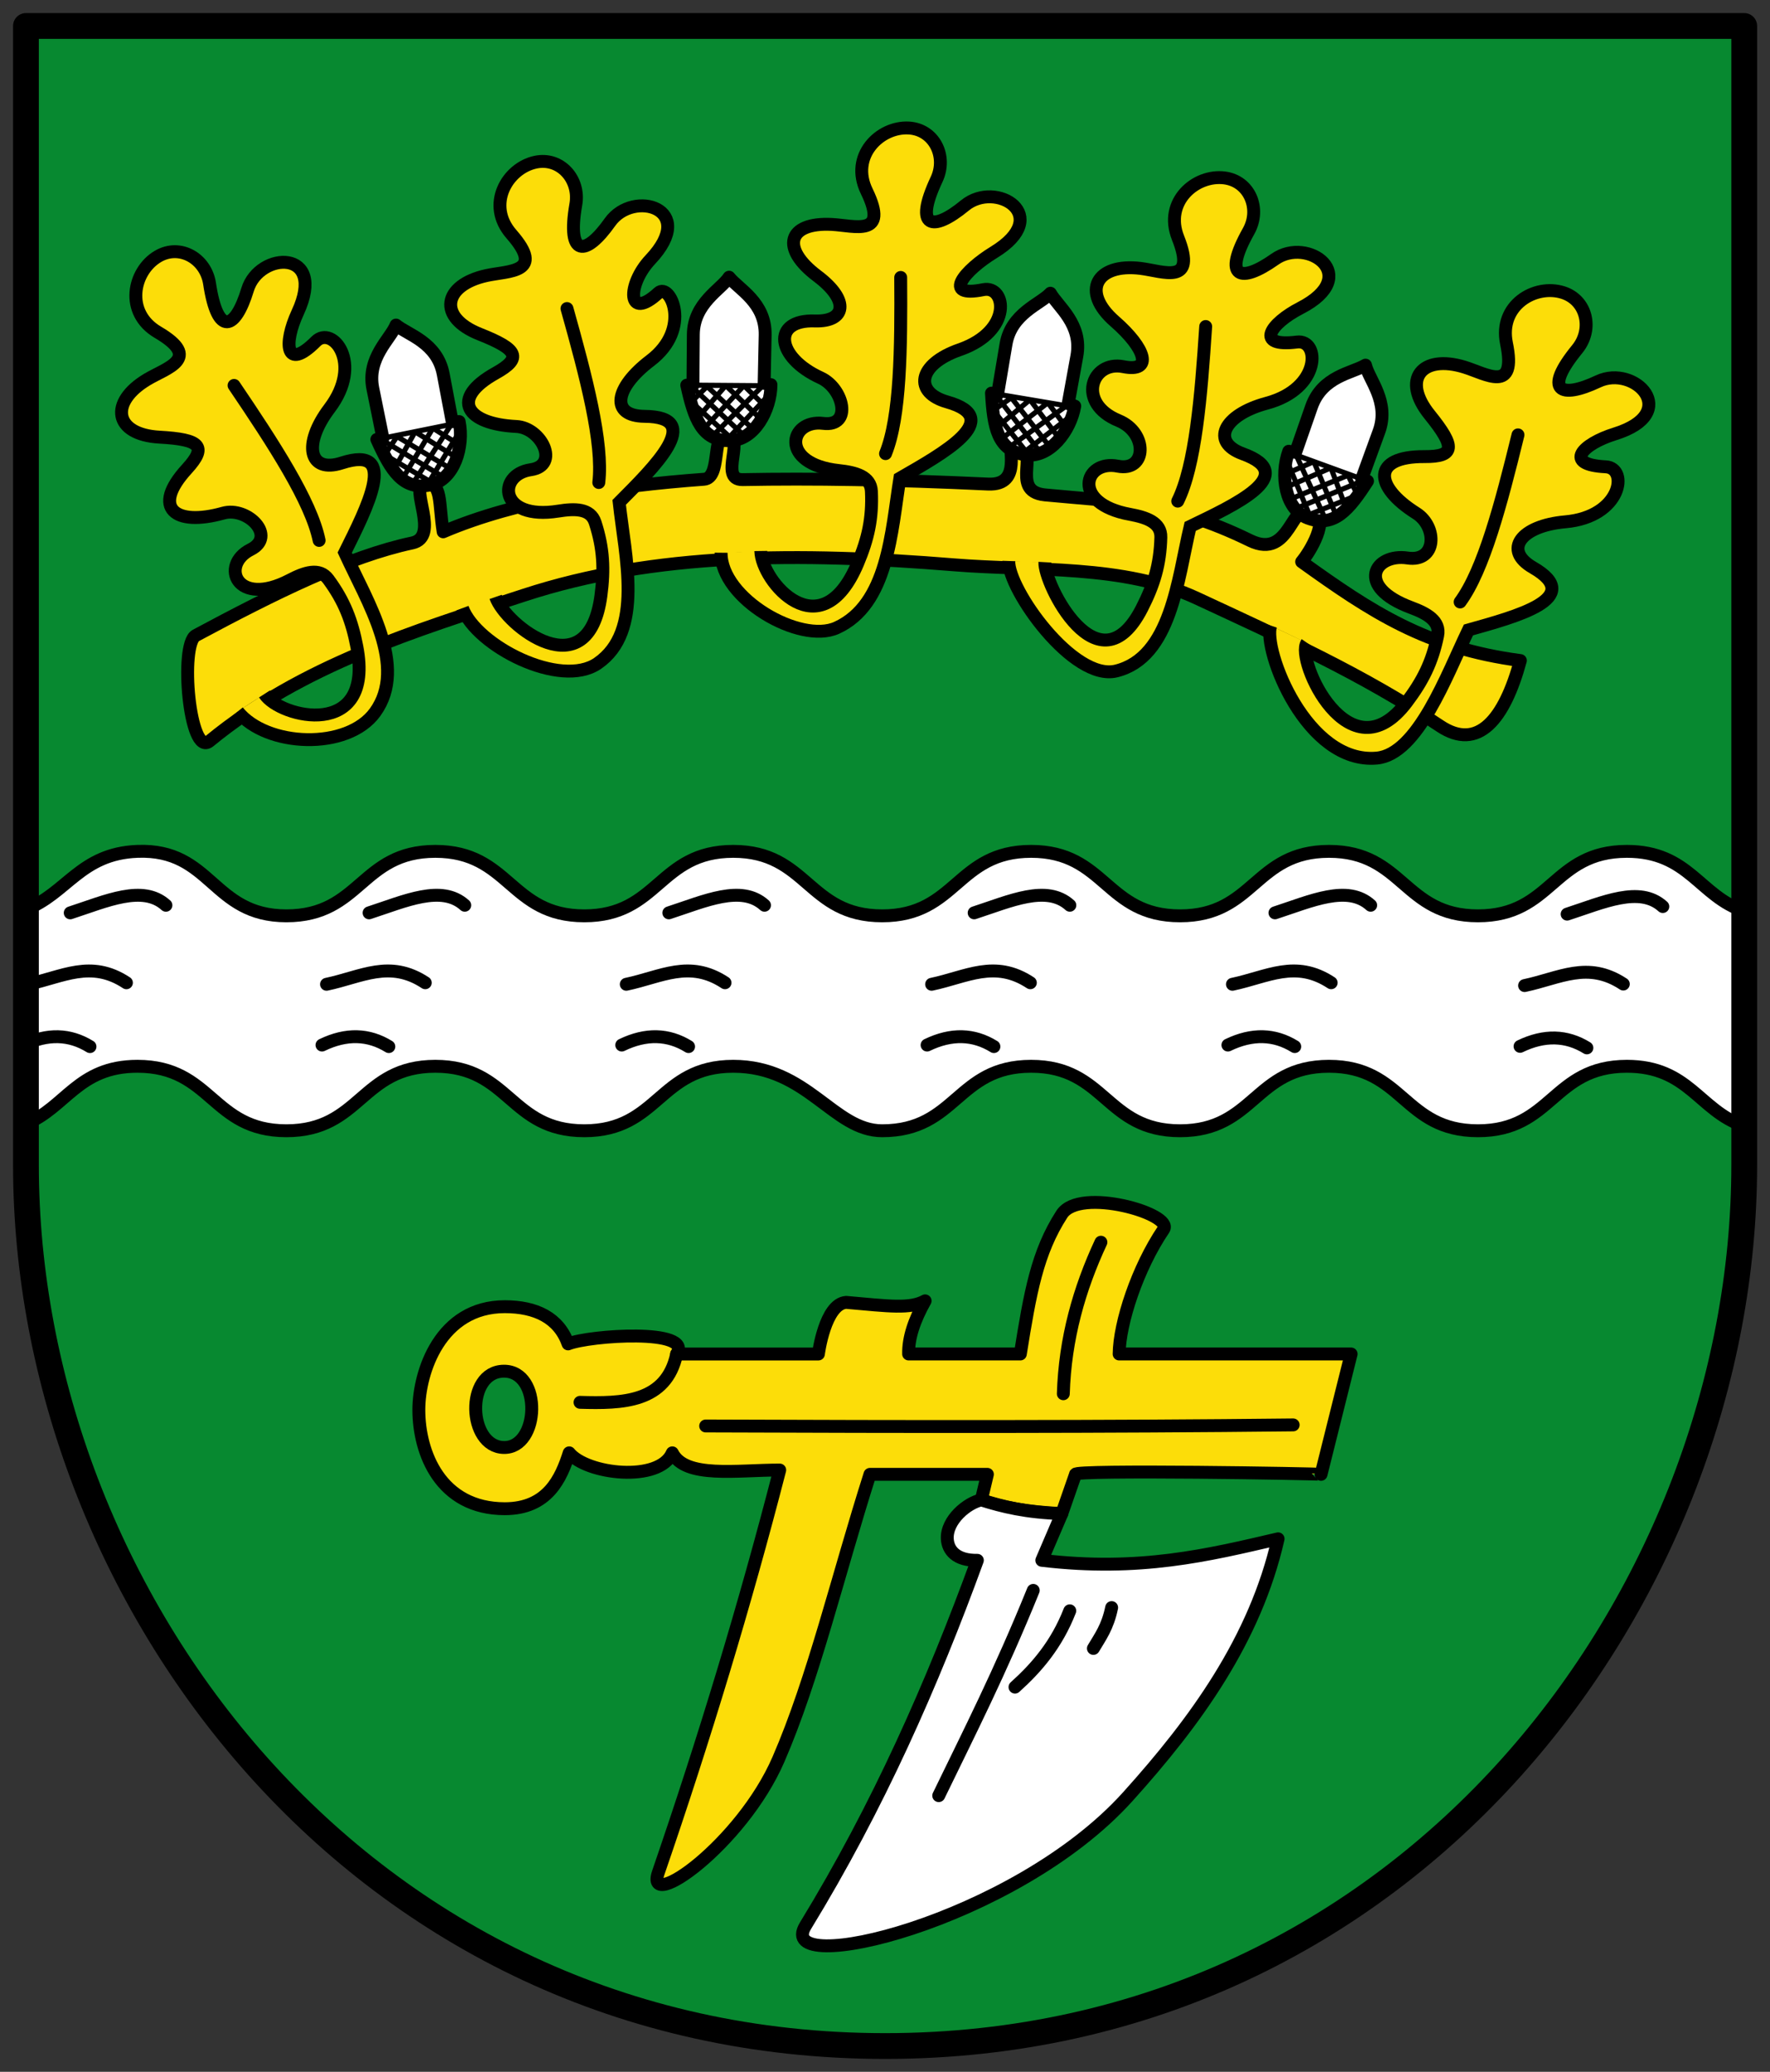 <?xml version="1.0" encoding="UTF-8" standalone="no"?>
<svg xmlns="http://www.w3.org/2000/svg" width="412" height="482">
 <rect width="100%" height="100%" fill="#333333" stroke="none"/>
 <path d="m6.04 6.04h399.96v264.98c0 99.99-77.49 204.98-199.98 204.98-122.49 0-199.98-104.99-199.98-204.98v-264.98" fill="#078930"/>
 <g stroke="#000">
  <g stroke-width="3">
   <g fill-rule="evenodd">
    <g stroke-linejoin="round">
     <path d="m5.901 211.6c9.666-3.674 12.768-13.03 26.09-13.536 17.318-.659 17.335 15 34.67 15 17.335 0 17.335-15 34.67-15 17.335 0 17.335 15 34.67 15 17.335 0 17.335-15 34.67-15 17.335 0 17.335 15 34.67 15 17.335 0 17.335-15 34.67-15 17.335 0 17.335 15 34.67 15 17.335 0 17.335-15 34.67-15 17.335 0 17.335 15 34.67 15 17.335 0 17.335-15 34.67-15 14.496 0 16.87 10.489 27.395 13.925l-.372 49.875c-10.211-3.558-12.7-13.799-27.02-13.799-17.335 0-17.335 15-34.67 15-17.335 0-17.335-15-34.67-15-17.335 0-17.335 15-34.67 15-17.335 0-17.335-15-34.67-15-17.335 0-17.335 15-34.67 15-11.375 0-17.335-15-34.67-15-17.335 0-17.335 15-34.67 15-17.335 0-17.335-15-34.67-15-17.335 0-17.335 15-34.67 15-17.335 0-17.335-15-34.67-15-13.871 0-16.643 9.604-26.08 13.443z" fill="#fff"/>
     <g stroke-linecap="round">
      <path d="m157.5 315h33c0 0 1.505-11.655 6.454-12.01 10.09.888 14.874 1.576 18.385-.354-2.509 4.456-3.921 8.613-3.839 12.362h26c2.281-14.235 3.909-23.623 9.659-32.515 4.146-6.411 26.13-.065 23.688 3.536-6.07 8.938-10.274 21.749-10.347 28.979h54l-7 28c.018-.163-57.865-1.124-57.16 0l-3.182 9.135c-7.933-.386-14.14-1.463-18.738-3.182l1.414-5.953h-27.335c-7.52 23.635-13.162 47.598-21.309 66.33-8.603 19.784-31.2 35.753-27.956 26.327 10.676-31.01 20.21-62.44 28.26-93.66-10 0-22 2-25-4-3 7-20 5-24 0-1.893 5.943-5 13-15 13-15 0-20-13-20-23 0-8.833 5-24 20-24 7.248 0 12.596 2.602 14.742 8.655 5-2 29.26-3.655 25.26 2.345z" fill="#fcdd09"/>
      <path d="m228.42 348.95c-3.205.65-8.137 4.657-7.921 9.05.133 2.684 2.083 5.083 7 5-10.436 28.655-23.07 57.31-40 85-7.614 12.456 48.573-.709 75-30 15.833-17.549 29.669-36.621 35-60-16.219 3.781-32.29 7.711-55 5l4.659-10.865c-8.266-.253-13.769-1.611-18.738-3.182z" fill="#fff"/>
      <path d="m95.93 126.32c6.613-1.404-.721-13.09 2.803-13.724 4.295-.773 3.319 4.419 4.425 11.128 17.13-7.321 39.507-10.674 60.715-12.228 3.916-.287 1.926-9.974 4.719-10.233 5.605-.521-1.638 10.432 4.284 10.319 16.05-.305 34.35-.028 57.11 1.036 8.331.389 4.139-9.435 5.718-9.357 7.586.377-1.3 10.999 7.528 11.874 17.08 1.666 28.872 1.402 47.73 10.607 9.611 4.691 9.61-9.996 14.789-7.139 3.871 2.135-.857 9.801-2.768 12.09 16.177 11.618 28.998 20.1 50.912 22.981-3.699 13.631-9.827 21.18-18.738 15.203-18.01-12.08-36.957-20.571-56.57-29.698-17.06-7.941-37.881-6.256-56.57-7.778-35.923-2.927-69.65-2.881-100.06 7.07-25.379 8.308-51.604 16.218-73.19 33.941-4.699 3.859-6.975-22.536-3.182-24.572 18.217-9.779 35.685-18.407 50.33-21.519z" fill="#fcdd09"/>
     </g>
    </g>
    <g fill="#fcdd09">
     <path d="m61.56 161.45c3.585 5.58 25.687 10.814 21.513-10.96-1.153-6.02-2.892-10.617-6.657-15.721-2.079-2.818-5.549-1.583-8.985.207-12.444 6.483-16.243-3.543-9.107-7.114 6.202-3.104-.733-10.07-6.364-8.485-11.221 3.153-16.799-1.168-8.485-10.253 4.851-5.301 3.181-6.895-6.364-7.425-10.626-.589-11.741-8.124-2.828-13.435 4.564-2.72 12.834-4.874 2.475-10.96-7.818-4.594-5.817-14.228.013-17.656 5.088-2.992 11.123.476 12.01 6.342 1.883 12.474 6.03 10.706 8.839 1.414 2.71-8.964 18.575-9.595 11.667 5.303-3.341 7.205-2.859 13.831 4.243 6.718 3.805-3.812 11.138 5.04 3.182 15.556-6.329 8.367-4.837 15.206 2.828 12.728 13.598-4.396 5.758 10.661.707 20.86 5.262 11.497 14.764 26.446 7.07 37.12-6.426 8.919-25.302 8.151-31.973-.172"/>
     <path d="m339.26 168.2c1.101 4.679 29.988 13.826 25.814-7.948-1.153-6.02-2.892-10.617-6.657-15.721-2.079-2.818-5.549-1.583-8.985.207-12.444 6.483-15.07-2.219-9.107-7.114 5.36-4.401-.733-10.07-6.364-8.485-11.221 3.153-16.799-1.168-8.485-10.253 4.851-5.301 3.181-6.895-6.364-7.425-10.626-.589-11.741-8.124-2.828-13.435 4.564-2.72 12.834-4.874 2.475-10.96-7.818-4.594-5.817-14.228.013-17.656 5.088-2.992 11.123.476 12.01 6.342 1.883 12.474 6.03 10.706 8.839 1.414 2.71-8.964 18.575-9.595 11.667 5.303-3.341 7.205-2.859 13.831 4.243 6.718 3.805-3.812 11.138 5.04 3.182 15.556-6.329 8.367-4.837 15.206 2.828 12.728 13.598-4.396 5.758 10.661.707 20.86 4.394 10.785 13.545 28.15 7.798 35.797-9.86 13.12-36.464 2.861-39.42-2.354" transform="matrix(.671.742-.742.671 201.38-215.05)"/>
     <path d="m59.57 160.28c4.318 5.649 27.323 13.757 23.15-8.02-1.153-6.02-2.892-10.617-6.657-15.721-2.079-2.818-5.549-1.583-8.985.207-12.444 6.483-16.243-3.543-9.107-7.114 6.202-3.104-.733-10.07-6.364-8.485-11.221 3.153-16.799-1.168-8.485-10.253 4.851-5.301 3.181-6.895-6.364-7.425-10.626-.589-11.741-8.124-2.828-13.435 4.564-2.72 12.834-4.874 2.475-10.96-7.818-4.594-5.817-14.228.013-17.656 5.088-2.992 11.123.476 12.01 6.342 1.883 12.474 6.03 10.706 8.839 1.414 2.71-8.964 18.575-9.595 11.667 5.303-3.341 7.205-.611 15.519 4.243 6.718 1.719-3.118 10.148 5.367 3.182 15.556-5.921 8.661-4.837 15.206 2.828 12.728 13.598-4.396 5.758 10.661.707 20.86 5.262 11.497 15.01 26.628 7.07 37.12-6.349 8.392-28.03 5.02-33.901-2.259" transform="matrix(.949.316-.316.949 109.49-32.06)"/>
     <path d="m62.51 163.9c3.99 5.796 24.528 11.646 20.354-10.128-1.153-6.02-2.892-10.617-6.657-15.721-2.079-2.818-5.549-1.583-8.985.207-12.444 6.483-16.243-3.543-9.107-7.114 6.202-3.104-.589-9.416-6.364-8.485-11.312 1.823-17.06-4.941-8.485-10.253 6.108-3.784 4.221-8.49-5.324-9.02-10.626-.589-12.782-6.529-3.869-11.84 4.564-2.72 12.834-4.874 2.475-10.96-7.818-4.594-5.817-14.228.013-17.656 5.088-2.992 11.123.476 12.01 6.342 1.883 12.474 6.03 10.706 8.839 1.414 2.71-8.964 18.575-9.595 11.667 5.303-3.341 7.205-4.315 15.703 2.786 8.589 3.805-3.812 11.139 4.136 3.182 14.655-6.329 8.367-3.381 14.235 4.285 11.757 13.598-4.396 5.758 10.661.707 20.86 5.262 11.497 14.02 25.949 7.07 37.12-4.926 7.919-26.23 9.32-32.06.39" transform="matrix(.832.555-.555.832 216.05-42.867)"/>
     <path d="m58.55 159.6c2.865 4.127 28.589 16.345 24.415-5.43-1.153-6.02-2.892-10.617-6.657-15.721-2.079-2.818-5.549-1.583-8.985.207-12.444 6.483-16.243-3.543-9.107-7.114 6.202-3.104.791-10.479-6.364-8.485-10.297 2.869-13.579-7.217-6.841-10.582 6.428-3.21 1.536-6.567-8.01-7.096-10.626-.589-11.741-8.124-2.828-13.435 4.564-2.72 12.834-4.874 2.475-10.96-7.818-4.594-5.817-14.228.013-17.656 5.088-2.992 11.123.476 12.01 6.342 1.883 12.474 6.03 10.706 8.839 1.414 2.71-8.964 18.575-9.595 11.667 5.303-3.341 7.205-2.859 13.831 4.243 6.718 3.805-3.812 11.138 5.04 3.182 15.556-6.329 8.367-4.837 15.206 2.828 12.728 13.598-4.396 5.758 10.661.707 20.86 5.262 11.497 15.213 26.784 7.07 37.12-6.373 8.094-31.611.465-35.459-4.835" transform="matrix(.789.614-.614.789 295.01-31.08)"/>
    </g>
    <path d="m117.25 336.75c-8.403-.184-8.999-17.653 0-17.75 8.999-.097 8.403 17.934 0 17.75z" fill="#078930" stroke-linejoin="round" stroke-linecap="round"/>
   </g>
   <g fill="#fff" stroke-linejoin="round" stroke-linecap="round">
    <path d="m100.14 112.81c5.639-1.205 7.911-8.954 6.741-14.728l-1.623.013-2.081-11.02c-1.406-7.451-8.23-9.165-10.995-11.455-1.279 3.228-6.842 7.628-5.393 14.776l2.341 11.549-1.413.286c3.264 7.244 6.099 11.933 12.424 10.582z"/>
    <path d="m304.46 120.55c-5.398-2.028-6.495-10.03-4.481-15.565l1.604.253 3.693-10.592c2.496-7.16 9.499-7.843 12.573-9.697.786 3.382 5.634 8.558 3.141 15.413l-4.03 11.07 1.355.493c-4.302 6.68-7.802 10.896-13.856 8.622z"/>
    <path d="m169.83 102.52c5.766-.017 9.586-7.131 9.631-13.02l-1.591-.322.235-11.215c.159-7.581-6.165-10.664-8.399-13.475-1.916 2.895-8.266 6.05-8.322 13.348l-.089 11.784-1.441-.011c1.701 7.761 3.51 12.934 9.976 12.915z"/>
    <path d="m238.59 105.8c5.695.898 10.596-5.52 11.575-11.331l-1.52-.571 2.01-11.04c1.36-7.459-4.395-11.507-6.154-14.637-2.351 2.555-9.122 4.666-10.334 11.859l-1.958 11.62-1.421-.24c.448 7.933 1.413 13.327 7.801 14.334z"/>
   </g>
  </g>
  <g fill="none" stroke-linejoin="round" stroke-linecap="round">
   <path d="m249.64 96.48l-10.894 8.457-7.521-9.459 4.188-2.958 9.178 11.751m-2.363 1.069l-10.423-13.407m3.646 11.728l12.856-9.306m-15.08 7.671l10.684-8.337 4.56 6.125m-16.841-.037l8.113-6.787 7.128 9.452m-9.269 2.423l2.843.479m-8.227-13.635l16.489 2.778m-69.44-2.93l-9.414 10.08-8.926-8.146 3.666-3.585 10.926 10.146m-2.163 1.431l-12.418-11.583m5.46 11l11.217-11.227m-13.677 9.967l9.226-9.926 5.474 5.324m-16.633 2.635l6.933-7.988 8.538 8.202m-8.767 3.863l2.883.022m-10.286-12.157l16.72.127m121.44 17.249l5.306 12.73 11.208-4.519-2.185-4.638-13.779 5.696m1.528 2.095l15.679-6.522m-8.956 8.404l-6.594-14.436m9.34 14.11l-5.182-12.521-6.988 3.08m14.668 8.274l-3.71-9.905-10.863 4.707m6.868 6.679l-2.709-.985m13.882-7.804l-15.714-5.715m-194.15-5.575l-7.135 11.802-10.413-6.132 2.849-4.263 12.782 7.677m-1.822 1.846l-14.538-8.776m7.61 9.64l8.662-13.298m-11.33 12.571l6.982-11.614 6.453 4.082m-15.733 6.01l5.138-9.245 10.04 6.266m-7.783 5.587l2.825-.573m-12.571-9.777l16.388-3.321" stroke-width="1.2"/>
   <path d="m6.04 6.04h399.96v264.98c0 99.99-77.49 204.98-199.98 204.98-122.49 0-199.98-104.99-199.98-204.98v-264.98" stroke-width="6"/>
   <path d="m6.445 228.99c8.14-1.702 14.681-5.825 22.981-.354m-13.08-16.263c8.386-2.721 16.886-6.662 22.274-1.768m-33.23 32.527c5.661-2.736 10.838-2.567 15.556.354m233.56 140.01c1.58-2.678 3.304-4.922 4.25-9.5m-22.5 18.5c5.067-4.555 9.67-9.884 12.75-17.75m-8.5-4.75c-7.807 19.234-14.824 32.938-22 47.75m-54.25-86c47.15.177 93.57.233 136.75-.25m-44.75-42.5c-5.05 10.835-8.358 22.418-8.75 35.25m-112.5 2c9.801.281 20.1.115 22.5-11.25m-81.5-86.01c8.14-1.702 14.681-5.825 22.981-.354m-13.08-16.263c8.386-2.721 16.886-6.662 22.274-1.768m-33.23 32.527c5.661-2.736 10.838-2.567 15.556.354m55.27-14.496c8.14-1.702 14.681-5.825 22.981-.354m-13.08-16.263c8.386-2.721 16.886-6.662 22.274-1.768m-33.23 32.527c5.661-2.736 10.838-2.567 15.556.354m56.57-14.496c8.14-1.702 14.681-5.825 22.981-.354m-13.08-16.263c8.386-2.721 16.886-6.662 22.274-1.768m-33.23 32.527c5.661-2.736 10.838-2.567 15.556.354m55.52-14.496c8.14-1.702 14.681-5.825 22.981-.354m-13.08-16.263c8.386-2.721 16.885-6.662 22.274-1.768m-33.23 32.527c5.661-2.736 10.838-2.567 15.556.354m53.5-14.196c8.14-1.702 14.681-5.825 22.981-.354m-13.08-16.263c8.386-2.721 16.885-6.662 22.274-1.768m-33.23 32.527c5.661-2.736 10.838-2.567 15.556.354m-88.73-167.82c-1.084 16.496-2.409 32.34-6.503 40.623m-64.49-52.04c.12 16.531-.047 32.426-3.526 40.989m-74.15-33.749c4.473 15.915 8.501 31.29 7.402 40.469m213.96-11.08c-3.936 16.06-7.995 31.425-13.467 38.873m-285.39-50.38c9.268 13.689 17.945 27.01 19.799 36.06" fill-rule="evenodd" stroke-width="3"/>
  </g>
 </g>
</svg>
